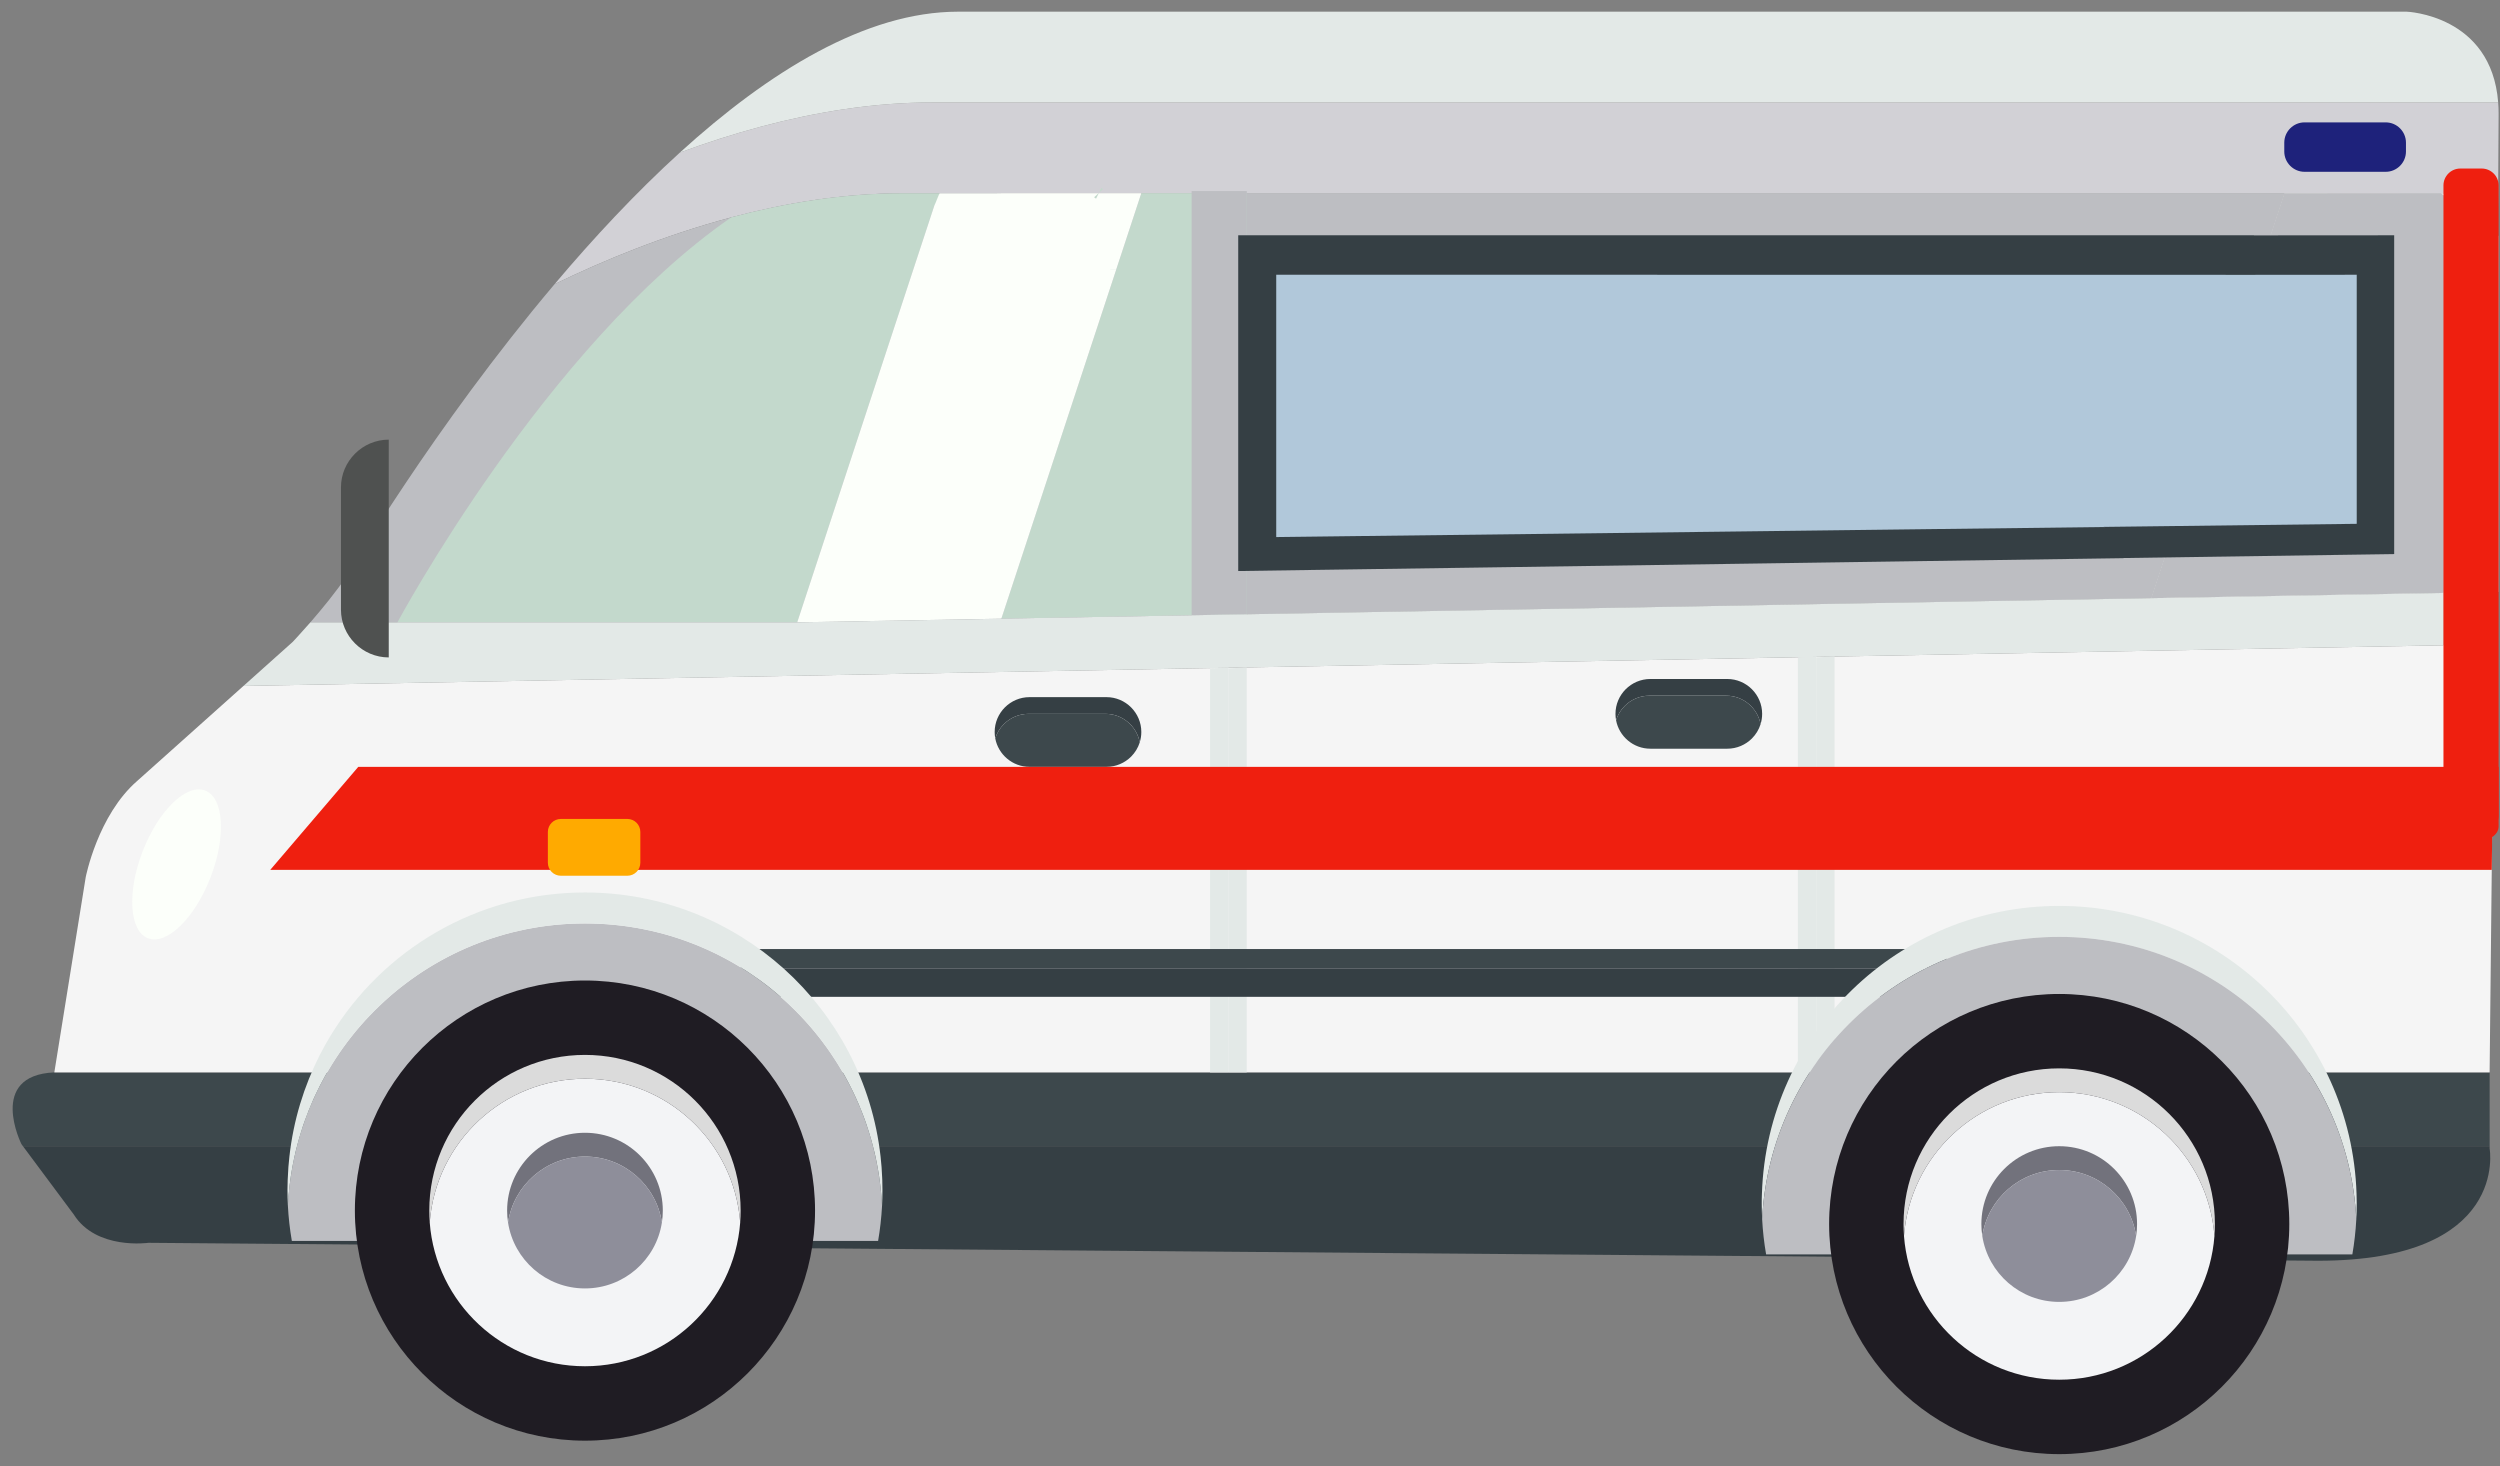 <?xml version="1.0" encoding="UTF-8"?>
<svg width="104px" height="61px" viewBox="0 0 104 61" version="1.1" xmlns="http://www.w3.org/2000/svg" xmlns:xlink="http://www.w3.org/1999/xlink">
    <rect x="0" y="0" width="104" height="61" fill="#808080" stroke="none"/>
    <!-- Generator: Sketch 52.6 (67491) - http://www.bohemiancoding.com/sketch -->
    <title>分组 16</title>
    <desc>Created with Sketch.</desc>
    <g id="图示" stroke="none" stroke-width="1" fill="none" fill-rule="evenodd">
        <g id="交通工具" transform="translate(-395, -374)">
            <g id="分组-16" transform="translate(395, 374)">
                <path d="M103.569,44.611 L103.569,47.682 L0.955,47.682 L0.892,47.596 C0.892,47.596 -0.539,44.736 2.259,44.611 L103.569,44.611 Z" id="Fill-452" fill="#3D484C"></path>
                <path d="M96.433,52.447 L6.178,51.701 C6.178,51.701 4,52.012 3.067,50.52 L0.955,47.682 L103.569,47.682 L103.569,47.783 C103.569,47.783 104.409,52.447 96.433,52.447" id="Fill-453" fill="#353F44"></path>
                <path d="M103.942,4.731 C103.942,5.294 103.935,6.457 103.922,8.043 L37.522,8.043 C35.083,8.043 32.669,8.444 30.419,9.043 C27.622,9.789 25.081,10.843 23.072,11.819 C24.68,9.914 26.439,8.024 28.281,6.348 C29.354,5.949 30.494,5.578 31.682,5.261 C33.932,4.662 36.346,4.261 38.785,4.261 L103.923,4.261 C103.937,4.412 103.942,4.568 103.942,4.731" id="Fill-454" fill="#D2D1D6"></path>
                <path d="M103.924,4.261 L38.785,4.261 C36.347,4.261 33.932,4.662 31.682,5.261 C30.494,5.578 29.354,5.949 28.281,6.348 C31.981,2.984 36.02,0.486 39.854,0.486 L100.118,0.486 C100.118,0.486 103.644,0.615 103.924,4.261" id="Fill-455" fill="#E3E9E7"></path>
                <path d="M95.026,8.043 L89.485,24.883 L80.994,25.034 L76.702,25.11 L74.406,25.151 L63.489,25.347 L54.998,25.497 L51.868,25.552 L49.571,25.593 L42.242,25.724 L42.237,25.724 L41.656,25.735 L41.656,25.737 L33.163,25.888 L12.913,25.888 C13.383,25.347 13.989,24.614 14.433,23.948 C14.433,23.948 18.006,17.813 23.072,11.819 C25.081,10.843 27.622,9.789 30.419,9.043 C32.669,8.444 35.083,8.043 37.522,8.043 L41.35,8.043 C41.378,8.044 41.408,8.044 41.44,8.043 L95.026,8.043 Z" id="Fill-456" fill="#BDBEC2"></path>
                <path d="M2.26,44.612 L103.568,44.612 C103.568,44.612 103.605,41.117 103.657,36.187 C103.663,35.632 103.669,35.058 103.674,34.468 C103.684,33.298 103.698,32.068 103.711,30.799 C103.73,28.804 103.751,26.716 103.773,24.628 C103.825,19.159 103.877,13.675 103.91,9.792 C103.911,9.166 103.917,8.58 103.921,8.042 L95.026,8.042 L89.486,24.883 L101.648,24.667 L101.648,26.845 L76.703,27.306 L74.405,27.349 L51.867,27.765 L49.572,27.807 L10.127,28.536 L5.711,32.484 C4.063,33.915 3.565,36.496 3.565,36.496 L2.26,44.612 Z" id="Fill-457" fill="#F5F5F5"></path>
                <polygon id="Fill-458" fill="#C3D9CC" points="51.868 8.036 51.868 25.553 49.571 25.594 42.243 25.724 42.237 25.724 41.656 25.736 43.098 21.355 44.821 16.117 46.441 11.2 46.441 11.196 47.479 8.042 47.481 8.036"></polygon>
                <polygon id="Fill-459" fill="#BDBEC2" points="51.868 7.949 51.868 25.553 49.571 25.594 49.571 7.949"></polygon>
                <polygon id="Fill-460" fill="#E3E9E7" points="50.338 27.808 51.101 27.765 51.101 44.611 50.338 44.611"></polygon>
                <polygon id="Fill-461" fill="#E3E9E7" points="51.1 27.808 51.863 27.765 51.863 44.611 51.1 44.611"></polygon>
                <polygon id="Fill-462" fill="#E3E9E7" points="74.792 27.349 75.554 27.306 75.554 44.152 74.792 44.152"></polygon>
                <polygon id="Fill-463" fill="#E3E9E7" points="75.554 27.349 76.317 27.306 76.317 44.152 75.554 44.152"></polygon>
                <polygon id="Fill-464" fill="#BDBEC2" points="95.028 8.037 86.589 8.037 86.587 8.037 82.941 8.037 76.702 8.037 69.185 8.037 69.184 8.04 69.185 8.036 60.743 8.036 51.868 8.036 51.868 25.553 54.999 25.497 63.49 25.348 63.49 25.347 74.406 25.151 76.702 25.11 80.994 25.034 89.485 24.883 95.026 8.042"></polygon>
                <polygon id="Fill-465" fill="#BDBEC2" points="103.909 9.793 101.647 8.119 101.545 8.043 101.537 8.037 95.026 8.043 89.487 24.883 101.647 24.666 103.772 24.629 103.942 24.625 103.942 9.817"></polygon>
                <polygon id="Fill-466" fill="#353F44" points="99.598 9.788 93.763 9.792 93.764 9.788 85.503 9.788 85.501 9.788 81.932 9.788 75.823 9.788 68.464 9.788 68.463 9.79 68.464 9.788 60.199 9.788 51.51 9.788 51.51 23.755 54.575 23.71 62.888 23.591 62.888 23.591 73.575 23.435 75.823 23.402 80.025 23.341 88.337 23.22 88.34 23.214 99.598 23.05"></polygon>
                <polygon id="Fill-467" fill="#B1C8DA" points="98.04 11.43 92.585 11.434 92.586 11.431 84.864 11.431 84.862 11.431 81.526 11.431 75.817 11.431 68.938 11.431 68.937 11.432 68.938 11.43 61.213 11.43 53.091 11.43 53.091 22.342 55.956 22.307 63.726 22.214 73.715 22.092 75.817 22.066 79.744 22.018 87.514 21.924 87.516 21.919 98.04 21.791"></polygon>
                <path d="M39.087,8.043 L38.927,8.526 C38.908,8.531 38.89,8.539 38.871,8.544 L33.164,25.888 L16.534,25.888 C16.534,25.888 22.708,14.371 30.419,9.043 C32.669,8.444 35.083,8.043 37.522,8.043 L39.087,8.043 Z" id="Fill-468" fill="#C3D9CC"></path>
                <polyline id="Stroke-469" stroke="#C3D9CC" stroke-width="0.5" points="42.242 25.724 42.24 25.724 42.238 25.724 42.237 25.724"></polyline>
                <path d="M47.479,8.037 L47.477,8.042 L46.44,11.196 L46.44,11.199 L44.821,16.117 L43.099,21.355 L41.657,25.735 L41.657,25.737 L33.164,25.888 L38.871,8.544 C38.88,8.543 38.929,8.417 38.979,8.292 C39.029,8.169 39.078,8.046 39.087,8.042 L41.35,8.042 C41.378,8.044 41.408,8.044 41.44,8.042 C41.535,8.039 41.63,8.037 41.727,8.037 L47.479,8.037 Z" id="Fill-470" fill="#FCFFFA"></path>
                <path d="M45.699,8.037 C45.701,8.039 45.705,8.041 45.707,8.042" id="Stroke-471" stroke="#C3D9CC" stroke-width="0.5"></path>
                <polyline id="Stroke-472" stroke="#C3D9CC" stroke-width="0.5" points="46.44 11.201 46.44 11.199 46.44 11.196"></polyline>
                <polygon id="Fill-473" fill="#353F44" points="30.811 41.468 80.993 41.468 80.993 40.28 30.811 40.28"></polygon>
                <polygon id="Fill-474" fill="#3D484C" points="30.811 40.28 80.993 40.28 80.993 39.48 30.811 39.48"></polygon>
                <path d="M36.693,50.17 C36.666,50.663 36.611,51.147 36.529,51.623 L12.141,51.623 C12.058,51.142 12.002,50.655 11.976,50.157 C12.305,43.615 17.712,38.415 24.334,38.415 C30.962,38.415 36.372,43.622 36.693,50.17" id="Fill-475" fill="#BDBEC2"></path>
                <path d="M98.04,50.061 C98.04,50.285 98.033,50.509 98.022,50.729 C97.702,44.182 92.291,38.974 85.663,38.974 C79.041,38.974 73.634,44.175 73.305,50.716 C73.294,50.499 73.288,50.282 73.288,50.061 C73.288,49.926 73.289,49.792 73.296,49.658 C73.507,43.009 78.964,37.686 85.663,37.686 C92.363,37.686 97.821,43.009 98.032,49.658 C98.038,49.792 98.04,49.926 98.04,50.061" id="Fill-476" fill="#E3E9E7"></path>
                <path d="M98.022,50.729 C97.995,51.222 97.94,51.707 97.858,52.182 L73.47,52.182 C73.387,51.702 73.331,51.214 73.305,50.717 C73.634,44.175 79.041,38.974 85.663,38.974 C92.291,38.974 97.701,44.182 98.022,50.729" id="Fill-477" fill="#BDBEC2"></path>
                <path d="M33.906,50.36 C33.906,55.647 29.621,59.932 24.335,59.932 C19.049,59.932 14.763,55.647 14.763,50.36 C14.763,45.074 19.049,40.789 24.335,40.789 C29.621,40.789 33.906,45.074 33.906,50.36" id="Fill-478" fill="#1F1C23"></path>
                <path d="M30.811,50.361 C30.811,50.526 30.805,50.691 30.792,50.853 C30.538,47.509 27.744,44.875 24.335,44.875 C20.926,44.875 18.131,47.509 17.877,50.853 C17.864,50.691 17.858,50.526 17.858,50.361 C17.858,46.784 20.758,43.884 24.335,43.884 C27.912,43.884 30.811,46.784 30.811,50.361" id="Fill-479" fill="#DBDBDB"></path>
                <path d="M30.792,50.853 L30.792,50.859 C30.538,54.202 27.744,56.836 24.335,56.836 C20.926,56.836 18.131,54.202 17.877,50.859 L17.877,50.853 C18.131,47.509 20.926,44.875 24.335,44.875 C27.744,44.875 30.538,47.509 30.792,50.853" id="Fill-480" fill="#F3F4F6"></path>
                <path d="M27.573,50.361 C27.573,50.529 27.56,50.695 27.535,50.856 C27.298,49.303 25.955,48.113 24.335,48.113 C22.715,48.113 21.373,49.303 21.134,50.856 C21.109,50.695 21.096,50.529 21.096,50.361 C21.096,48.572 22.547,47.123 24.335,47.123 C26.124,47.123 27.573,48.572 27.573,50.361" id="Fill-481" fill="#72727C"></path>
                <path d="M27.535,50.856 C27.298,52.41 25.955,53.599 24.335,53.599 C22.715,53.599 21.373,52.41 21.134,50.856 C21.373,49.303 22.715,48.113 24.335,48.113 C25.955,48.113 27.298,49.303 27.535,50.856" id="Fill-482" fill="#8E8E9A"></path>
                <path d="M95.235,50.92 C95.235,56.207 90.95,60.492 85.663,60.492 C80.377,60.492 76.092,56.207 76.092,50.92 C76.092,45.634 80.377,41.349 85.663,41.349 C90.95,41.349 95.235,45.634 95.235,50.92" id="Fill-483" fill="#1F1C23"></path>
                <path d="M92.14,50.921 C92.14,51.086 92.134,51.25 92.121,51.413 C91.867,48.069 89.073,45.434 85.663,45.434 C82.255,45.434 79.46,48.069 79.206,51.413 C79.193,51.25 79.187,51.086 79.187,50.921 C79.187,47.343 82.087,44.444 85.663,44.444 C89.241,44.444 92.14,47.343 92.14,50.921" id="Fill-484" fill="#DBDBDB"></path>
                <path d="M92.121,51.413 L92.121,51.419 C91.867,54.762 89.073,57.396 85.663,57.396 C82.255,57.396 79.46,54.762 79.206,51.419 L79.206,51.413 C79.46,48.069 82.255,45.434 85.663,45.434 C89.073,45.434 91.867,48.069 92.121,51.413" id="Fill-485" fill="#F3F4F6"></path>
                <path d="M88.902,50.921 C88.902,51.089 88.889,51.254 88.864,51.416 C88.626,49.863 87.284,48.673 85.663,48.673 C84.044,48.673 82.701,49.863 82.463,51.416 C82.438,51.254 82.425,51.089 82.425,50.921 C82.425,49.132 83.875,47.682 85.663,47.682 C87.452,47.682 88.902,49.132 88.902,50.921" id="Fill-486" fill="#72727C"></path>
                <path d="M88.864,51.416 C88.626,52.969 87.284,54.159 85.663,54.159 C84.044,54.159 82.702,52.969 82.463,51.416 C82.702,49.863 84.044,48.673 85.663,48.673 C87.284,48.673 88.626,49.863 88.864,51.416" id="Fill-487" fill="#8E8E9A"></path>
                <path d="M36.71,49.501 C36.71,49.725 36.704,49.949 36.693,50.17 C36.674,49.771 36.635,49.377 36.578,48.989 C36.574,48.963 36.571,48.937 36.567,48.911 C36.556,48.84 36.544,48.769 36.532,48.697 C36.5,48.501 36.461,48.307 36.419,48.113 C36.411,48.081 36.405,48.05 36.398,48.019 C36.383,47.952 36.367,47.886 36.35,47.819 C36.338,47.769 36.325,47.719 36.311,47.669 C36.293,47.595 36.273,47.522 36.253,47.448 C36.236,47.386 36.218,47.324 36.198,47.262 C36.187,47.221 36.174,47.178 36.16,47.136 C36.151,47.102 36.14,47.068 36.128,47.034 C36.112,46.981 36.095,46.928 36.077,46.876 C36.065,46.838 36.053,46.801 36.04,46.765 C36.023,46.715 36.006,46.665 35.988,46.615 C35.959,46.535 35.93,46.456 35.9,46.378 C35.871,46.302 35.842,46.227 35.81,46.152 C35.739,45.972 35.662,45.795 35.58,45.618 C35.557,45.566 35.532,45.514 35.507,45.463 C35.487,45.419 35.466,45.375 35.444,45.333 C35.436,45.313 35.426,45.294 35.415,45.275 C35.382,45.207 35.348,45.14 35.313,45.074 C35.305,45.057 35.296,45.039 35.286,45.022 C35.256,44.962 35.224,44.904 35.191,44.846 C35.174,44.812 35.156,44.779 35.137,44.746 C34.957,44.425 34.762,44.112 34.555,43.809 C34.5,43.729 34.445,43.651 34.389,43.573 C34.34,43.502 34.289,43.434 34.236,43.366 C34.216,43.339 34.196,43.311 34.175,43.283 C34.143,43.241 34.111,43.199 34.077,43.158 C34.052,43.125 34.026,43.092 33.999,43.06 C33.96,43.009 33.919,42.959 33.878,42.91 C33.868,42.898 33.859,42.886 33.848,42.875 C33.796,42.811 33.742,42.747 33.686,42.684 C33.68,42.676 33.673,42.668 33.666,42.661 C33.621,42.609 33.574,42.556 33.528,42.505 C33.212,42.154 32.876,41.821 32.522,41.51 C32.473,41.466 32.423,41.422 32.373,41.381 C32.349,41.359 32.324,41.338 32.3,41.318 C32.252,41.278 32.204,41.238 32.156,41.199 C32.139,41.184 32.122,41.17 32.104,41.156 C32.061,41.121 32.018,41.087 31.974,41.052 C31.94,41.026 31.906,40.999 31.871,40.973 C31.825,40.937 31.778,40.902 31.731,40.867 C31.662,40.815 31.593,40.764 31.523,40.715 C31.395,40.623 31.265,40.534 31.133,40.447 C31.049,40.392 30.965,40.338 30.879,40.285 C30.82,40.248 30.759,40.21 30.698,40.173 C30.677,40.16 30.656,40.148 30.634,40.135 C30.577,40.101 30.518,40.068 30.46,40.033 C30.448,40.027 30.437,40.02 30.424,40.013 C30.362,39.978 30.3,39.944 30.238,39.91 C30.213,39.897 30.189,39.883 30.164,39.871 C30.106,39.839 30.046,39.808 29.986,39.778 C29.978,39.773 29.969,39.769 29.961,39.765 C29.9,39.733 29.839,39.703 29.777,39.672 C29.747,39.657 29.716,39.642 29.685,39.628 C29.628,39.599 29.57,39.573 29.512,39.546 C29.197,39.401 28.873,39.267 28.544,39.148 C28.481,39.126 28.418,39.104 28.355,39.082 C28.322,39.071 28.289,39.059 28.256,39.048 C28.199,39.029 28.142,39.011 28.085,38.993 C28.06,38.984 28.035,38.977 28.01,38.969 C27.956,38.953 27.901,38.935 27.847,38.919 C27.802,38.907 27.758,38.894 27.714,38.881 C27.667,38.867 27.62,38.855 27.573,38.842 C27.545,38.834 27.517,38.827 27.488,38.819 C27.421,38.801 27.353,38.784 27.285,38.769 C27.198,38.747 27.112,38.727 27.026,38.708 C26.763,38.649 26.498,38.599 26.229,38.559 C26.166,38.548 26.104,38.539 26.041,38.531 C25.999,38.525 25.959,38.52 25.917,38.515 C25.876,38.509 25.834,38.505 25.793,38.5 C25.743,38.493 25.693,38.487 25.643,38.483 C25.59,38.477 25.535,38.471 25.481,38.467 C25.42,38.461 25.36,38.456 25.299,38.451 C25.28,38.449 25.262,38.448 25.243,38.447 C25.164,38.441 25.085,38.437 25.006,38.432 C24.981,38.431 24.956,38.429 24.93,38.428 C24.835,38.423 24.74,38.42 24.644,38.418 C24.54,38.415 24.437,38.414 24.334,38.414 C24.231,38.414 24.128,38.415 24.024,38.418 C23.929,38.42 23.832,38.423 23.737,38.428 C23.714,38.429 23.69,38.43 23.668,38.432 C23.586,38.437 23.505,38.441 23.424,38.447 C23.408,38.448 23.393,38.449 23.378,38.451 C23.31,38.456 23.243,38.461 23.176,38.468 C23.131,38.471 23.086,38.476 23.04,38.481 C22.981,38.487 22.923,38.494 22.865,38.501 C22.828,38.505 22.792,38.509 22.756,38.514 C22.708,38.52 22.66,38.526 22.613,38.534 C22.561,38.539 22.51,38.547 22.458,38.556 C22.094,38.611 21.737,38.682 21.384,38.769 C21.34,38.779 21.295,38.789 21.251,38.801 C21.183,38.819 21.116,38.837 21.048,38.855 C21.046,38.855 21.045,38.855 21.044,38.857 C20.957,38.88 20.869,38.906 20.783,38.932 C20.766,38.937 20.75,38.941 20.734,38.947 C20.651,38.971 20.569,38.997 20.487,39.025 C20.484,39.025 20.481,39.026 20.479,39.027 C20.394,39.055 20.31,39.083 20.226,39.113 C20.212,39.117 20.198,39.121 20.185,39.127 C20.12,39.15 20.055,39.174 19.991,39.198 C19.62,39.337 19.258,39.493 18.907,39.664 C18.84,39.697 18.773,39.73 18.707,39.764 C18.698,39.77 18.689,39.774 18.68,39.779 C18.627,39.805 18.575,39.833 18.524,39.861 C18.475,39.887 18.425,39.913 18.377,39.94 C18.354,39.953 18.331,39.965 18.308,39.978 C18.265,40.003 18.221,40.027 18.178,40.052 C18.126,40.081 18.075,40.111 18.024,40.141 C18.011,40.15 17.999,40.156 17.988,40.163 C17.921,40.203 17.855,40.243 17.79,40.285 C17.726,40.324 17.663,40.364 17.6,40.405 C17.549,40.438 17.498,40.471 17.448,40.506 C17.275,40.622 17.105,40.742 16.939,40.867 C16.893,40.9 16.848,40.934 16.805,40.969 C16.766,40.996 16.729,41.026 16.692,41.055 C16.627,41.106 16.563,41.158 16.499,41.211 C16.462,41.24 16.425,41.271 16.389,41.302 C16.35,41.334 16.312,41.367 16.273,41.4 C16.24,41.428 16.208,41.456 16.175,41.486 C16.145,41.512 16.114,41.538 16.084,41.566 C16.043,41.602 16.001,41.64 15.96,41.679 C15.704,41.914 15.458,42.16 15.223,42.415 C15.188,42.452 15.154,42.49 15.121,42.529 C15.085,42.567 15.051,42.605 15.018,42.644 C15.001,42.664 14.983,42.684 14.967,42.703 C14.92,42.757 14.875,42.81 14.832,42.863 C14.816,42.881 14.801,42.898 14.787,42.916 C14.751,42.959 14.717,43.001 14.683,43.044 C14.643,43.093 14.604,43.142 14.566,43.192 C14.523,43.246 14.482,43.3 14.441,43.355 C14.404,43.404 14.368,43.452 14.334,43.5 C14.306,43.537 14.281,43.573 14.255,43.609 C14.153,43.752 14.054,43.896 13.959,44.043 C13.906,44.124 13.855,44.205 13.804,44.287 C13.753,44.369 13.704,44.452 13.655,44.535 C13.611,44.608 13.569,44.682 13.527,44.757 C13.491,44.822 13.455,44.887 13.421,44.953 C13.383,45.021 13.348,45.089 13.313,45.158 C13.275,45.23 13.239,45.304 13.204,45.379 C13.17,45.447 13.137,45.516 13.105,45.585 C13.08,45.637 13.057,45.689 13.033,45.741 C12.966,45.89 12.903,46.041 12.842,46.195 C12.789,46.325 12.739,46.459 12.691,46.592 C12.666,46.661 12.642,46.729 12.618,46.798 C12.612,46.817 12.606,46.836 12.599,46.855 C12.573,46.933 12.548,47.012 12.524,47.09 C12.497,47.173 12.472,47.258 12.447,47.343 C12.423,47.427 12.399,47.512 12.377,47.597 C12.355,47.68 12.333,47.764 12.312,47.848 C12.31,47.859 12.308,47.87 12.305,47.88 C12.286,47.956 12.269,48.033 12.252,48.11 C12.251,48.111 12.251,48.112 12.251,48.113 C12.228,48.218 12.207,48.323 12.186,48.428 C12.174,48.491 12.162,48.554 12.151,48.617 C12.147,48.638 12.143,48.66 12.14,48.681 C12.126,48.762 12.112,48.843 12.1,48.924 C12.097,48.945 12.094,48.968 12.091,48.989 C12.086,49.016 12.083,49.042 12.08,49.069 C12.069,49.138 12.061,49.207 12.052,49.277 C12.017,49.567 11.992,49.861 11.977,50.156 C11.965,49.939 11.959,49.722 11.959,49.501 C11.959,49.365 11.961,49.233 11.967,49.099 C11.968,49.062 11.969,49.025 11.973,48.989 C11.983,48.694 12.006,48.401 12.039,48.113 C12.206,46.605 12.645,45.179 13.305,43.885 C13.439,43.621 13.583,43.362 13.736,43.11 C15.902,39.524 19.838,37.127 24.334,37.127 C30.7,37.127 35.943,41.931 36.632,48.113 C36.665,48.401 36.687,48.694 36.698,48.989 C36.701,49.025 36.702,49.062 36.703,49.099 C36.709,49.233 36.71,49.365 36.71,49.501" id="Fill-488" fill="#E3E9E7"></path>
                <path d="M89.486,24.883 L89.485,24.883 L80.994,25.034 L76.702,25.11 L74.406,25.152 L63.489,25.347 L54.998,25.497 L51.868,25.553 L49.571,25.594 L42.242,25.724 L42.237,25.724 L41.657,25.736 L41.657,25.737 L33.164,25.888 L12.913,25.888 C12.491,26.37 12.18,26.7 12.18,26.7 L10.127,28.536 L49.571,27.808 L51.868,27.765 L74.406,27.349 L76.702,27.306 L101.647,26.845 L101.647,24.666 L89.486,24.883 Z" id="Fill-489" fill="#E3E9E7"></path>
                <path d="M8.756,36.505 C8.099,38.202 6.934,39.332 6.155,39.03 C5.377,38.729 5.279,37.109 5.936,35.412 C6.594,33.716 7.758,32.585 8.537,32.887 C9.316,33.189 9.414,34.809 8.756,36.505" id="Fill-490" fill="#FCFFFA"></path>
                <path d="M47.479,30.451 C47.479,30.601 47.456,30.745 47.414,30.881 C47.289,30.21 46.695,29.696 45.988,29.696 L42.787,29.696 C42.388,29.696 42.025,29.859 41.762,30.123 C41.599,30.286 41.473,30.489 41.402,30.715 C41.386,30.629 41.378,30.541 41.378,30.451 C41.378,30.053 41.541,29.69 41.803,29.427 C42.067,29.164 42.429,29.001 42.828,29.001 L46.03,29.001 C46.827,29.001 47.479,29.654 47.479,30.451" id="Fill-491" fill="#353F44"></path>
                <path d="M47.414,30.882 L47.414,30.883 C47.343,31.109 47.217,31.312 47.054,31.476 C46.791,31.738 46.428,31.901 46.03,31.901 L42.828,31.901 C42.121,31.901 41.528,31.388 41.402,30.716 L41.402,30.715 C41.473,30.489 41.599,30.286 41.762,30.123 C42.026,29.859 42.388,29.696 42.787,29.696 L45.988,29.696 C46.695,29.696 47.289,30.21 47.414,30.882" id="Fill-492" fill="#3D484C"></path>
                <path d="M73.305,29.696 C73.305,29.846 73.282,29.99 73.24,30.126 C73.114,29.455 72.521,28.941 71.814,28.941 L68.612,28.941 C68.214,28.941 67.851,29.104 67.588,29.368 C67.425,29.531 67.299,29.734 67.228,29.96 C67.212,29.874 67.204,29.786 67.204,29.696 C67.204,29.298 67.367,28.935 67.629,28.672 C67.893,28.409 68.255,28.246 68.654,28.246 L71.855,28.246 C72.653,28.246 73.305,28.899 73.305,29.696" id="Fill-493" fill="#353F44"></path>
                <path d="M73.24,30.126 L73.24,30.128 C73.169,30.354 73.043,30.556 72.88,30.721 C72.617,30.983 72.254,31.146 71.855,31.146 L68.654,31.146 C67.947,31.146 67.353,30.633 67.228,29.961 L67.228,29.96 C67.299,29.734 67.425,29.531 67.588,29.368 C67.851,29.104 68.214,28.941 68.612,28.941 L71.814,28.941 C72.521,28.941 73.114,29.455 73.24,30.126" id="Fill-494" fill="#3D484C"></path>
                <path d="M101.648,7.712 L101.648,33.915 C101.648,34.302 101.963,34.618 102.348,34.618 L103.239,34.618 C103.403,34.618 103.555,34.562 103.674,34.468 C103.838,34.339 103.942,34.138 103.942,33.915 L103.942,7.712 C103.942,7.327 103.626,7.011 103.239,7.011 L102.348,7.011 C101.963,7.011 101.648,7.327 101.648,7.712" id="Fill-495" fill="#EF1F0F"></path>
                <path d="M11.242,36.187 L103.657,36.187 C103.663,35.746 103.669,35.289 103.674,34.82 C103.838,34.717 103.942,34.557 103.942,34.379 L103.942,31.901 L14.904,31.901 L11.242,36.187 Z" id="Fill-496" fill="#EF1F0F"></path>
                <path d="M26.097,36.431 L23.332,36.431 C23.033,36.431 22.791,36.189 22.791,35.89 L22.791,34.609 C22.791,34.31 23.033,34.068 23.332,34.068 L26.097,34.068 C26.396,34.068 26.638,34.31 26.638,34.609 L26.638,35.89 C26.638,36.189 26.396,36.431 26.097,36.431" id="Fill-497" fill="#FFAA00"></path>
                <path d="M14.184,20.277 L14.184,25.362 C14.184,26.455 15.079,27.349 16.172,27.349 L16.172,18.289 C15.625,18.289 15.129,18.512 14.768,18.873 C14.408,19.233 14.184,19.73 14.184,20.277" id="Fill-498" fill="#4F5150"></path>
                <path d="M95.869,7.147 L99.245,7.147 C99.709,7.147 100.088,6.767 100.088,6.304 L100.088,5.934 C100.088,5.47 99.709,5.091 99.245,5.091 L95.869,5.091 C95.405,5.091 95.026,5.47 95.026,5.934 L95.026,6.304 C95.026,6.767 95.405,7.147 95.869,7.147" id="Fill-499" fill="#1E227B"></path>
            </g>
        </g>
    </g>
</svg>